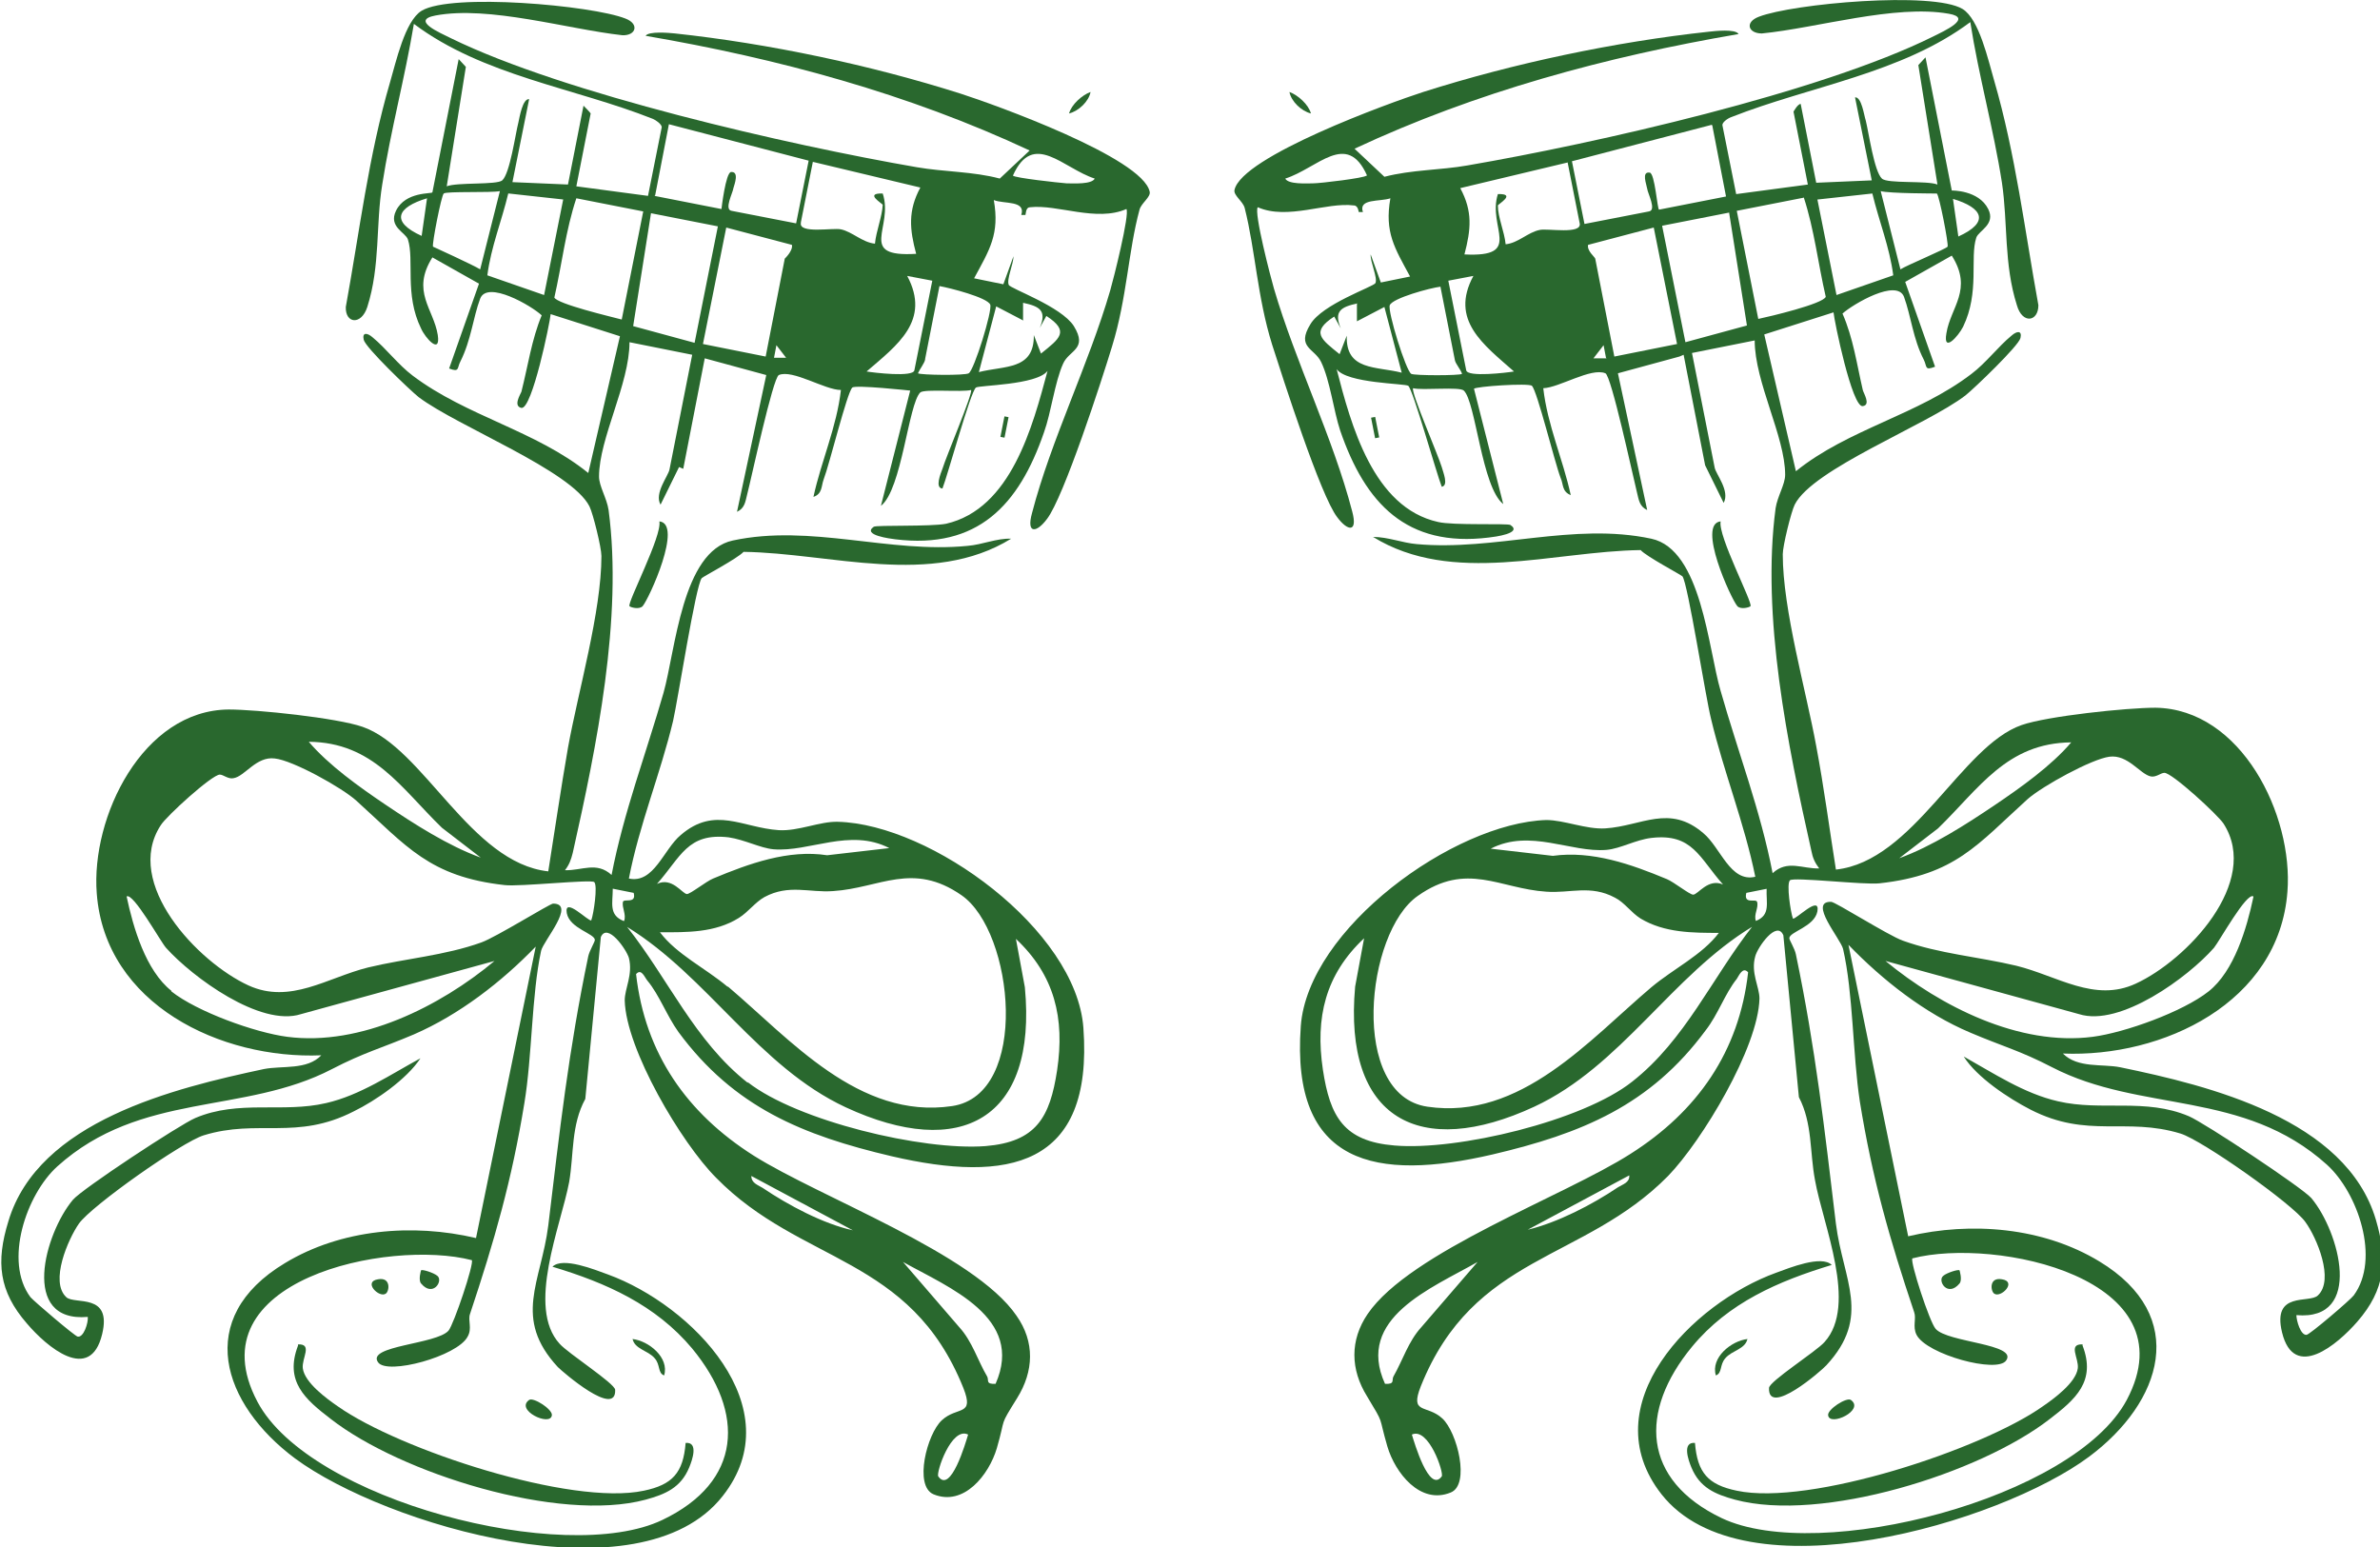 <?xml version="1.0" encoding="UTF-8"?> <svg xmlns="http://www.w3.org/2000/svg" id="_Слой_2" data-name="Слой 2" viewBox="0 0 39.85 25.91"><defs><style> .cls-1 { fill: #29682e; stroke-width: 0px; } </style></defs><g id="_Слой_1-2" data-name="Слой 1"><g><g><path class="cls-1" d="M28.12,5.97l-1.03.28.49,2.29c-.13-.06-.14-.17-.17-.29-.07-.28-.43-1.96-.53-2-.24-.1-.77.24-1.04.25.07.62.33,1.19.46,1.79-.15-.06-.12-.18-.17-.29-.1-.26-.39-1.45-.48-1.54-.05-.05-.95.01-.97.05l.49,1.93c-.36-.28-.46-1.71-.66-1.9-.07-.07-.69,0-.85-.04-.04.06.42,1.12.48,1.32.02.08.12.31,0,.33-.09-.23-.48-1.62-.56-1.69-.05-.04-1.03-.04-1.2-.28.24.93.61,2.32,1.7,2.56.25.06,1.16.02,1.21.05.21.14-.27.2-.36.21-1.38.17-2.07-.57-2.49-1.79-.11-.33-.17-.84-.32-1.15-.11-.23-.42-.24-.18-.63.2-.34,1.06-.63,1.09-.69.04-.09-.09-.36-.08-.48l.17.47.49-.1c-.26-.48-.43-.74-.33-1.31-.17.06-.54,0-.46.23h-.07s-.01-.11-.08-.11c-.46-.06-1.11.25-1.61.03-.07.08.22,1.19.27,1.36.36,1.23.99,2.5,1.31,3.73.1.37-.08.33-.25.1-.28-.36-.91-2.33-1.09-2.89-.25-.8-.28-1.58-.46-2.29-.03-.11-.19-.21-.17-.3.12-.56,2.6-1.46,3.16-1.64,1.51-.48,3.21-.84,4.79-1.01.09-.01.44-.05.49.04-2.22.38-4.4.97-6.43,1.92l.5.47c.46-.12.94-.11,1.39-.19,2.15-.37,5.91-1.22,7.8-2.16.18-.09.67-.31.26-.38-.9-.16-2.21.24-3.13.33-.23,0-.29-.19-.05-.28.57-.22,2.91-.43,3.41-.13.28.17.43.86.53,1.2.36,1.24.51,2.5.74,3.76,0,.28-.27.32-.36,0-.22-.69-.15-1.38-.25-2.05-.14-.9-.39-1.79-.53-2.69-1.15.86-2.68,1.07-4,1.59-.06.02-.16.09-.15.14l.23,1.15,1.2-.16-.24-1.22s.07-.13.12-.13l.26,1.32.93-.04-.28-1.39c.11-.01.15.3.18.39.05.2.14.85.27.97.09.09.76.03.93.1l-.32-2,.12-.13.44,2.23s.45-.01.61.31c.13.26-.16.36-.2.48-.11.34.06.91-.22,1.49-.08.16-.34.45-.28.11.07-.44.45-.73.09-1.3l-.78.44.5,1.42c-.18.07-.13,0-.19-.12-.18-.35-.21-.72-.33-1.05-.12-.31-.85.12-1.03.28.18.41.24.85.34,1.28.01.05.14.25,0,.27-.18.03-.48-1.44-.49-1.57l-1.16.37.53,2.29c.88-.71,2.04-.94,2.94-1.63.24-.18.45-.46.67-.64.09-.08.18-.09.15.04-.03.13-.77.84-.92.96-.65.5-2.56,1.23-2.86,1.83-.06.12-.2.69-.2.83,0,.93.39,2.28.56,3.21.13.69.22,1.38.33,2.07,1.3-.14,2.1-2.07,3.11-2.42.43-.15,1.76-.29,2.24-.29,1.44.02,2.31,1.8,2.21,3.08-.14,1.86-2.09,2.78-3.76,2.71.25.25.66.17.96.23,1.5.31,3.78.87,4.28,2.55.2.68.16,1.17-.31,1.71-.33.38-1.06,1-1.26.18-.17-.7.46-.48.6-.62.28-.26-.02-.97-.21-1.23-.21-.3-1.73-1.37-2.09-1.48-.92-.28-1.55.09-2.51-.4-.37-.19-.9-.54-1.12-.89.5.28,1.01.62,1.58.75.73.17,1.46-.06,2.19.25.26.11,1.89,1.19,2.05,1.37.47.56.88,2.06-.25,1.96,0,.09.07.34.17.33.05,0,.74-.59.79-.66.45-.61.07-1.72-.45-2.19-1.4-1.26-3.11-.86-4.6-1.63-.54-.28-.83-.35-1.37-.58-.76-.32-1.47-.88-2.04-1.47l1,4.88c1.06-.25,2.26-.15,3.2.42,1.52.92,1.05,2.36-.17,3.27-1.49,1.11-5.78,2.38-7.16.63-1.17-1.49.51-3.2,1.92-3.71.22-.08.76-.3.93-.13-.89.27-1.73.63-2.34,1.37-.89,1.08-.84,2.23.5,2.87,1.63.77,5.9-.33,6.78-1.98,1.08-2.04-2.2-2.73-3.59-2.37-.04.06.29,1.07.39,1.18.2.23,1.38.25,1.18.53-.15.22-1.33-.1-1.5-.43-.07-.14,0-.27-.04-.38-.41-1.22-.7-2.23-.91-3.53-.12-.79-.11-1.81-.28-2.55-.04-.17-.59-.8-.2-.79.07,0,.95.56,1.2.65.61.22,1.27.27,1.9.42.69.17,1.31.62,2,.3.85-.39,2.1-1.7,1.47-2.68-.1-.15-.86-.85-.99-.85-.06,0-.14.08-.23.06-.18-.04-.38-.37-.69-.33-.3.04-1.12.49-1.37.71-.84.76-1.21,1.27-2.48,1.41-.25.03-1.45-.11-1.5-.05-.06.06.01.53.05.64.04.03.46-.41.41-.12-.05.26-.47.34-.47.45,0,.03.09.17.11.27.33,1.58.48,2.93.67,4.51.12.95.6,1.55-.16,2.37-.08.09-.98.87-.96.38,0-.11.79-.61.93-.77.56-.62-.03-1.97-.16-2.71-.09-.47-.04-.95-.27-1.39l-.26-2.71c-.11-.26-.43.2-.47.35-.08.28.07.51.07.71-.02.82-.96,2.38-1.53,2.97-1.42,1.44-3.25,1.3-4.14,3.52-.19.48.1.3.36.54.25.23.47,1.11.14,1.24-.51.21-.93-.33-1.06-.77-.16-.55-.04-.34-.34-.84-.28-.45-.29-.94.01-1.38.71-1.04,3.29-1.97,4.4-2.68,1.12-.71,1.82-1.71,1.97-3.04-.09-.1-.15.05-.19.11-.2.25-.31.59-.52.86-.93,1.26-2.08,1.73-3.57,2.08-1.94.45-3.38.19-3.21-2.15.12-1.63,2.56-3.4,4.11-3.45.3,0,.67.16.99.14.61-.04,1.07-.41,1.64.08.29.24.45.83.87.73-.18-.89-.53-1.76-.74-2.64-.09-.35-.39-2.28-.48-2.39-.03-.03-.6-.33-.7-.44-1.47.02-3.15.6-4.48-.22.25,0,.49.1.73.12,1.31.12,2.62-.37,3.93-.09.84.18.95,1.84,1.16,2.55.29,1.02.67,2.01.87,3.05.25-.23.5-.07.78-.08-.07-.09-.11-.18-.13-.29-.4-1.78-.84-3.93-.6-5.74.03-.2.16-.4.16-.56,0-.64-.51-1.55-.51-2.25l-1.05.21.38,1.92c.02.11.26.39.15.59l-.31-.63-.36-1.85ZM22.89,2.94c-.34-.76-.83-.12-1.37.05.05.1.36.08.46.08.13,0,.87-.09.9-.13ZM28.66,2.09l-2.34.61.21,1.05,1.08-.21c.13-.02-.02-.3-.03-.38-.01-.07-.1-.29.04-.27.09,0,.13.63.16.62l1.12-.22-.23-1.19ZM26.25,2.72l-1.8.43c.21.39.18.69.07,1.11,1,.05.38-.45.56-1.01.32-.01,0,.17,0,.19,0,.2.11.44.13.65.21-.02.37-.2.57-.24.13-.03.71.08.67-.11l-.2-1.01ZM27.69,3.81l-1.1.29c-.02.1.11.2.12.23l.32,1.64,1.05-.21-.39-1.95ZM28.95,3.56l-1.12.22.39,1.95,1.03-.28-.3-1.9ZM30.2,3.31l-1.12.22.36,1.81c.19-.04,1.08-.25,1.13-.37-.13-.56-.19-1.12-.37-1.67ZM30.43,3.34l.32,1.6.95-.33c-.06-.47-.24-.91-.35-1.37l-.91.1ZM32.43,3.24s-.8,0-.94-.04l.33,1.31c.11-.07.76-.34.79-.38.02-.04-.14-.86-.18-.89ZM24.25,4.7l.3,1.5c.02.12.68.04.8.02-.51-.45-1.08-.86-.68-1.6l-.42.08ZM22.73,5.08c-.28.06-.4.13-.28.42l-.11-.2c-.4.26-.22.38.09.63l.12-.31c-.02.59.49.51.92.62l-.29-1.1-.46.24v-.29ZM24.12,4.8c-.17.02-.8.19-.85.31-.04.1.27,1.1.36,1.15.06.03.81.03.85,0-.02-.07-.11-.17-.12-.23l-.24-1.22ZM32.79,3.96c.53-.24.41-.48-.09-.63l.09.63ZM26.89,5.99l-.04-.21-.17.22h.22ZM28.85,14.81c-.4-.45-.51-.86-1.2-.78-.26.03-.52.18-.75.2-.6.05-1.28-.36-1.94-.02l1.04.12c.66-.09,1.31.14,1.91.39.12.05.38.26.44.26.08,0,.25-.28.5-.17ZM34.68,12.43c-1.08.01-1.54.77-2.23,1.44l-.65.5c.55-.2,1.11-.56,1.6-.89.43-.29.95-.66,1.28-1.05ZM28.79,15.62c-.45,0-.92,0-1.32-.24-.16-.1-.27-.27-.43-.35-.41-.22-.75-.07-1.15-.1-.78-.05-1.33-.51-2.15.07-.88.61-1.15,3.34.16,3.53,1.56.23,2.71-1.12,3.75-2,.37-.31.85-.54,1.13-.91ZM29.35,15.51c-1.36.82-2.2,2.34-3.66,3.02-1.92.89-3.2.21-3-2.01l.15-.81c-.65.61-.82,1.33-.69,2.2.12.79.35,1.2,1.2,1.27,1.05.09,3.15-.41,3.98-1.07.89-.7,1.33-1.73,2.02-2.61ZM29.59,14.88l-.35.07c-.05.2.16.09.18.15.03.1-.06.21-.02.32.25-.1.17-.3.18-.54ZM37.73,15.01c-.11-.08-.57.75-.66.86-.43.49-1.57,1.33-2.26,1.11l-3.24-.89c.92.76,2.24,1.43,3.47,1.27.54-.07,1.51-.42,1.94-.76.43-.34.64-1.06.75-1.58ZM27.28,19.68l-1.7.91c.5-.12,1.08-.42,1.51-.71.08-.05.2-.08.19-.2ZM24.74,21.13c-.77.44-2.05.94-1.55,2.04.17.01.11-.06.14-.12.16-.28.25-.59.47-.83l.94-1.09ZM24.14,24.72c.04-.06-.22-.83-.5-.7.04.13.29.99.5.7Z"></path><path class="cls-1" d="M34.87,22.53c.23.6-.12.9-.55,1.23-1.17.91-3.82,1.74-5.27,1.35-.33-.09-.59-.2-.73-.54-.05-.12-.16-.43.06-.41.04.5.22.7.7.8,1.22.26,4.1-.69,5.12-1.41.19-.13.56-.4.59-.64.02-.17-.17-.41.08-.4Z"></path><path class="cls-1" d="M28.81,8.73c-.05.24.54,1.36.5,1.42-.02.02-.16.06-.22,0-.11-.13-.68-1.38-.28-1.42Z"></path><path class="cls-1" d="M29.26,22.41c-.03.18-.26.2-.37.33-.1.11-.05.25-.16.29-.09-.3.26-.58.53-.61Z"></path><path class="cls-1" d="M30.99,23.44c.24.17-.35.45-.38.26-.02-.1.31-.31.38-.26Z"></path><path class="cls-1" d="M32.81,21.27s.05.16,0,.22c-.2.24-.38-.05-.27-.13.06-.05.25-.11.27-.09Z"></path><path class="cls-1" d="M33.39,21.66c-.06-.04-.09-.28.13-.24.26.04-.02.32-.13.24Z"></path><path class="cls-1" d="M21.95,1.9c-.16-.04-.33-.2-.36-.36.14.05.32.21.36.36Z"></path><rect class="cls-1" x="22.99" y="6.98" width=".07" height=".35" transform="translate(-.95 4.6) rotate(-11.17)"></rect></g><g><path class="cls-1" d="M11.37,7.82l-.31.63c-.11-.19.13-.48.15-.59l.38-1.92-1.05-.21c0,.7-.51,1.61-.51,2.25,0,.16.13.36.16.56.24,1.81-.2,3.96-.6,5.74-.03.12-.06.2-.13.29.28.01.53-.15.78.08.2-1.04.58-2.04.87-3.05.2-.71.31-2.37,1.16-2.55,1.31-.28,2.62.22,3.93.09.25-.02.49-.13.73-.12-1.33.82-3.02.24-4.48.22-.1.11-.67.41-.7.44-.1.11-.4,2.04-.48,2.39-.21.88-.57,1.75-.74,2.64.42.09.58-.49.87-.73.57-.49,1.03-.12,1.64-.08.33.02.69-.15.99-.14,1.56.04,3.99,1.81,4.11,3.45.17,2.34-1.27,2.6-3.21,2.15-1.49-.35-2.64-.82-3.57-2.08-.2-.28-.32-.62-.52-.86-.05-.06-.1-.21-.19-.11.15,1.33.85,2.33,1.97,3.04,1.11.7,3.69,1.64,4.4,2.68.31.44.29.93.01,1.38-.31.5-.18.29-.34.84-.13.44-.55.98-1.06.77-.33-.14-.11-1.01.14-1.24.26-.24.55-.06.36-.54-.89-2.22-2.72-2.07-4.14-3.52-.58-.58-1.51-2.15-1.53-2.97,0-.2.14-.43.07-.71-.04-.14-.36-.6-.47-.35l-.26,2.71c-.24.44-.19.92-.27,1.39-.14.74-.72,2.1-.16,2.71.14.16.92.66.93.77.02.48-.88-.3-.96-.38-.76-.82-.28-1.42-.16-2.37.19-1.58.34-2.93.67-4.51.02-.09.11-.24.11-.27,0-.11-.42-.19-.47-.45-.05-.29.37.15.41.12.04-.11.11-.58.05-.64-.05-.05-1.25.08-1.5.05-1.26-.14-1.64-.65-2.48-1.41-.24-.22-1.07-.68-1.37-.71-.31-.04-.5.3-.69.33-.09.02-.17-.06-.23-.06-.13,0-.9.7-.99.85-.63.97.62,2.29,1.47,2.68.7.32,1.32-.13,2-.3.62-.15,1.29-.2,1.9-.42.25-.09,1.13-.64,1.2-.65.39,0-.16.62-.2.79-.16.74-.15,1.77-.28,2.55-.21,1.29-.5,2.3-.91,3.53-.04.11.04.24-.04.38-.17.33-1.35.65-1.5.43-.2-.28.98-.3,1.18-.53.09-.11.43-1.12.39-1.18-1.39-.36-4.67.33-3.59,2.37.87,1.65,5.15,2.76,6.78,1.98,1.34-.64,1.39-1.79.5-2.87-.61-.73-1.44-1.1-2.34-1.37.17-.17.71.05.93.13,1.4.51,3.09,2.23,1.92,3.71-1.38,1.76-5.66.48-7.16-.63-1.22-.91-1.7-2.35-.17-3.27.94-.57,2.14-.67,3.2-.42l1-4.88c-.57.59-1.28,1.14-2.04,1.47-.54.23-.83.3-1.37.58-1.48.77-3.2.37-4.6,1.63-.52.47-.9,1.59-.45,2.19.06.07.74.65.79.66.1.02.18-.23.17-.33-1.14.1-.72-1.4-.25-1.96.15-.18,1.79-1.26,2.05-1.37.73-.31,1.46-.08,2.19-.25.57-.13,1.08-.48,1.58-.75-.23.35-.75.71-1.12.89-.96.49-1.6.12-2.51.4-.36.11-1.88,1.18-2.09,1.48-.18.26-.49.97-.21,1.23.14.13.77-.08.6.62-.2.83-.93.21-1.26-.18-.47-.54-.52-1.03-.31-1.71.5-1.68,2.78-2.23,4.28-2.55.31-.06.72.02.96-.23-1.68.07-3.62-.85-3.76-2.71-.1-1.28.77-3.07,2.21-3.08.47,0,1.81.14,2.24.29,1.02.35,1.81,2.28,3.11,2.42.11-.69.21-1.38.33-2.07.17-.94.56-2.28.56-3.21,0-.14-.14-.71-.2-.83-.3-.6-2.21-1.34-2.86-1.83-.15-.12-.89-.83-.92-.96-.03-.13.06-.12.15-.04.22.18.43.46.67.64.9.68,2.06.92,2.94,1.63l.53-2.29-1.16-.37c-.01.13-.31,1.6-.49,1.57-.14-.03-.02-.22,0-.27.11-.43.17-.87.34-1.28-.17-.16-.91-.59-1.03-.28-.12.32-.15.69-.33,1.05-.06.11-.01.19-.19.12l.5-1.42-.78-.44c-.36.57.02.86.09,1.3.05.34-.21.05-.28-.11-.28-.57-.11-1.15-.22-1.49-.04-.12-.33-.21-.2-.48.16-.33.61-.28.61-.31l.44-2.23.12.13-.32,2c.17-.07.84-.02.93-.1.13-.12.22-.78.27-.97.02-.09.07-.4.18-.39l-.28,1.39.93.04.26-1.32s.12.12.12.13l-.24,1.22,1.2.16.23-1.15c0-.05-.1-.12-.15-.14-1.31-.52-2.84-.72-4-1.59-.15.9-.39,1.79-.53,2.69-.11.67-.03,1.36-.25,2.05-.1.31-.37.28-.36,0,.23-1.26.38-2.53.74-3.76.1-.34.25-1.03.53-1.2.5-.3,2.85-.09,3.41.13.24.09.18.29-.05.28-.91-.1-2.23-.5-3.13-.33-.42.08.08.29.26.38,1.9.93,5.66,1.79,7.8,2.16.46.08.94.07,1.39.19l.5-.47c-2.03-.95-4.21-1.54-6.43-1.92.05-.08.39-.05.49-.04,1.58.17,3.28.53,4.79,1.01.56.18,3.04,1.07,3.16,1.64.02.09-.14.19-.17.3-.19.7-.21,1.48-.46,2.29-.17.56-.81,2.53-1.09,2.89-.17.23-.35.26-.25-.1.32-1.23.95-2.49,1.31-3.73.05-.17.33-1.28.27-1.36-.5.22-1.15-.08-1.61-.03-.07,0-.07.08-.08.13h-.07c.08-.25-.29-.18-.46-.25.1.57-.07.83-.33,1.31l.49.1.17-.47c0,.13-.12.39-.08.48.02.06.88.36,1.09.69.24.39-.08.4-.18.63-.14.31-.2.82-.32,1.15-.42,1.22-1.11,1.96-2.49,1.79-.08-.01-.56-.07-.36-.21.05-.03.95,0,1.21-.05,1.09-.25,1.45-1.63,1.7-2.56-.18.24-1.16.24-1.2.28-.09.07-.47,1.46-.56,1.69-.13-.01-.03-.25,0-.33.06-.2.51-1.26.48-1.32-.16.04-.77-.02-.85.04-.2.19-.31,1.63-.66,1.9l.49-1.93s-.92-.1-.97-.05c-.09.09-.38,1.28-.48,1.54-.04.11-.02.24-.17.29.13-.6.39-1.17.46-1.79-.27,0-.81-.35-1.04-.25-.1.05-.46,1.73-.53,2-.03.12-.04.23-.17.29l.49-2.29-1.03-.28-.36,1.85ZM17.87,3.07c.1,0,.41.02.46-.08-.53-.17-1.03-.81-1.37-.05.03.04.77.12.9.13ZM10.96,3.28l1.12.22s.07-.61.16-.62c.14-.01.06.2.04.27-.01.08-.16.36-.03.38l1.08.21.21-1.05-2.34-.61-.23,1.19ZM13.41,3.73c-.04.19.54.08.67.11.19.04.36.22.57.24.02-.21.12-.45.13-.65,0-.02-.32-.2,0-.19.19.57-.44,1.07.56,1.01-.11-.41-.14-.72.07-1.11l-1.8-.43-.2,1.01ZM11.77,5.76l1.05.21.32-1.64s.14-.13.12-.23l-1.1-.29-.39,1.95ZM10.6,5.46l1.03.28.39-1.95-1.12-.22-.3,1.9ZM9.28,4.98c.05.11.94.32,1.13.37l.36-1.81-1.12-.22c-.18.54-.24,1.1-.37,1.67ZM8.51,3.24c-.11.46-.29.9-.35,1.37l.95.33.32-1.6-.91-.1ZM7.25,4.13s.68.31.79.38l.33-1.31c-.14.03-.9,0-.94.04-.04.03-.2.85-.18.89ZM15.19,4.62c.4.75-.17,1.16-.68,1.6.12.02.78.1.8-.02l.3-1.5-.42-.08ZM17.14,5.37l-.46-.24-.29,1.1c.43-.11.93-.03.92-.62l.12.31c.31-.25.49-.37.09-.63l-.11.2c.12-.29,0-.36-.28-.42v.29ZM15.49,6.02c-.01.06-.09.16-.12.23.04.03.79.04.85,0,.09-.05.4-1.05.36-1.15-.05-.12-.68-.28-.85-.31l-.24,1.22ZM7.15,3.32c-.5.15-.62.39-.09.63l.09-.63ZM13.17,6l-.17-.22-.04.21h.22ZM11.5,14.97c.06,0,.32-.21.44-.26.6-.25,1.26-.49,1.91-.39l1.04-.12c-.66-.34-1.34.07-1.94.02-.22-.02-.48-.16-.75-.2-.69-.08-.8.33-1.2.78.25-.12.42.16.5.17ZM6.45,13.47c.49.33,1.05.69,1.6.89l-.65-.5c-.69-.67-1.15-1.43-2.23-1.44.33.39.85.76,1.28,1.05ZM12.19,16.52c1.04.88,2.19,2.23,3.75,2,1.31-.19,1.04-2.92.16-3.53-.82-.57-1.37-.12-2.15-.07-.4.03-.74-.12-1.15.1-.16.09-.27.25-.43.35-.4.25-.87.24-1.32.24.28.37.76.6,1.13.91ZM12.52,18.12c.83.65,2.93,1.15,3.98,1.07.85-.07,1.08-.48,1.2-1.27.13-.87-.04-1.59-.69-2.2l.15.81c.21,2.22-1.08,2.9-3,2.01-1.46-.68-2.31-2.19-3.66-3.02.69.87,1.13,1.91,2.02,2.61ZM10.45,15.42c.04-.11-.04-.22-.02-.32.02-.06.23.04.18-.15l-.35-.07c0,.24-.07.44.18.54ZM2.87,16.6c.43.34,1.4.69,1.94.76,1.23.16,2.56-.51,3.47-1.27l-3.24.89c-.68.22-1.82-.62-2.26-1.11-.09-.1-.55-.93-.66-.86.11.52.32,1.24.75,1.58ZM12.77,19.89c.43.29,1.01.6,1.51.71l-1.7-.91c0,.12.11.15.19.2ZM16.06,22.22c.22.24.31.56.47.83.03.06-.03.13.14.12.49-1.11-.78-1.61-1.55-2.04l.94,1.09ZM16.21,24.02c-.28-.14-.54.64-.5.7.21.3.46-.57.5-.7Z"></path><path class="cls-1" d="M4.99,22.53c-.23.6.12.9.55,1.23,1.17.91,3.82,1.74,5.27,1.35.33-.09.59-.2.73-.54.05-.12.16-.43-.06-.41-.04.5-.22.7-.7.8-1.22.26-4.1-.69-5.12-1.41-.19-.13-.56-.4-.59-.64-.02-.17.17-.41-.08-.4Z"></path><path class="cls-1" d="M11.04,8.73c.05.24-.54,1.36-.5,1.42.02.02.16.06.22,0,.11-.13.68-1.38.28-1.42Z"></path><path class="cls-1" d="M10.59,22.41c.03.18.26.2.37.33.1.11.05.25.16.29.09-.3-.26-.58-.53-.61Z"></path><path class="cls-1" d="M8.86,23.44c-.24.17.35.45.38.26.02-.1-.31-.31-.38-.26Z"></path><path class="cls-1" d="M7.05,21.27s-.05.16,0,.22c.2.24.38-.05.27-.13-.06-.05-.25-.11-.27-.09Z"></path><path class="cls-1" d="M6.46,21.66c.06-.04.09-.28-.13-.24-.26.04.02.32.13.24Z"></path><path class="cls-1" d="M17.9,1.9c.16-.04.33-.2.36-.36-.14.05-.32.21-.36.36Z"></path><rect class="cls-1" x="16.65" y="7.12" width=".35" height=".07" transform="translate(6.54 22.27) rotate(-78.83)"></rect></g></g></g></svg> 
